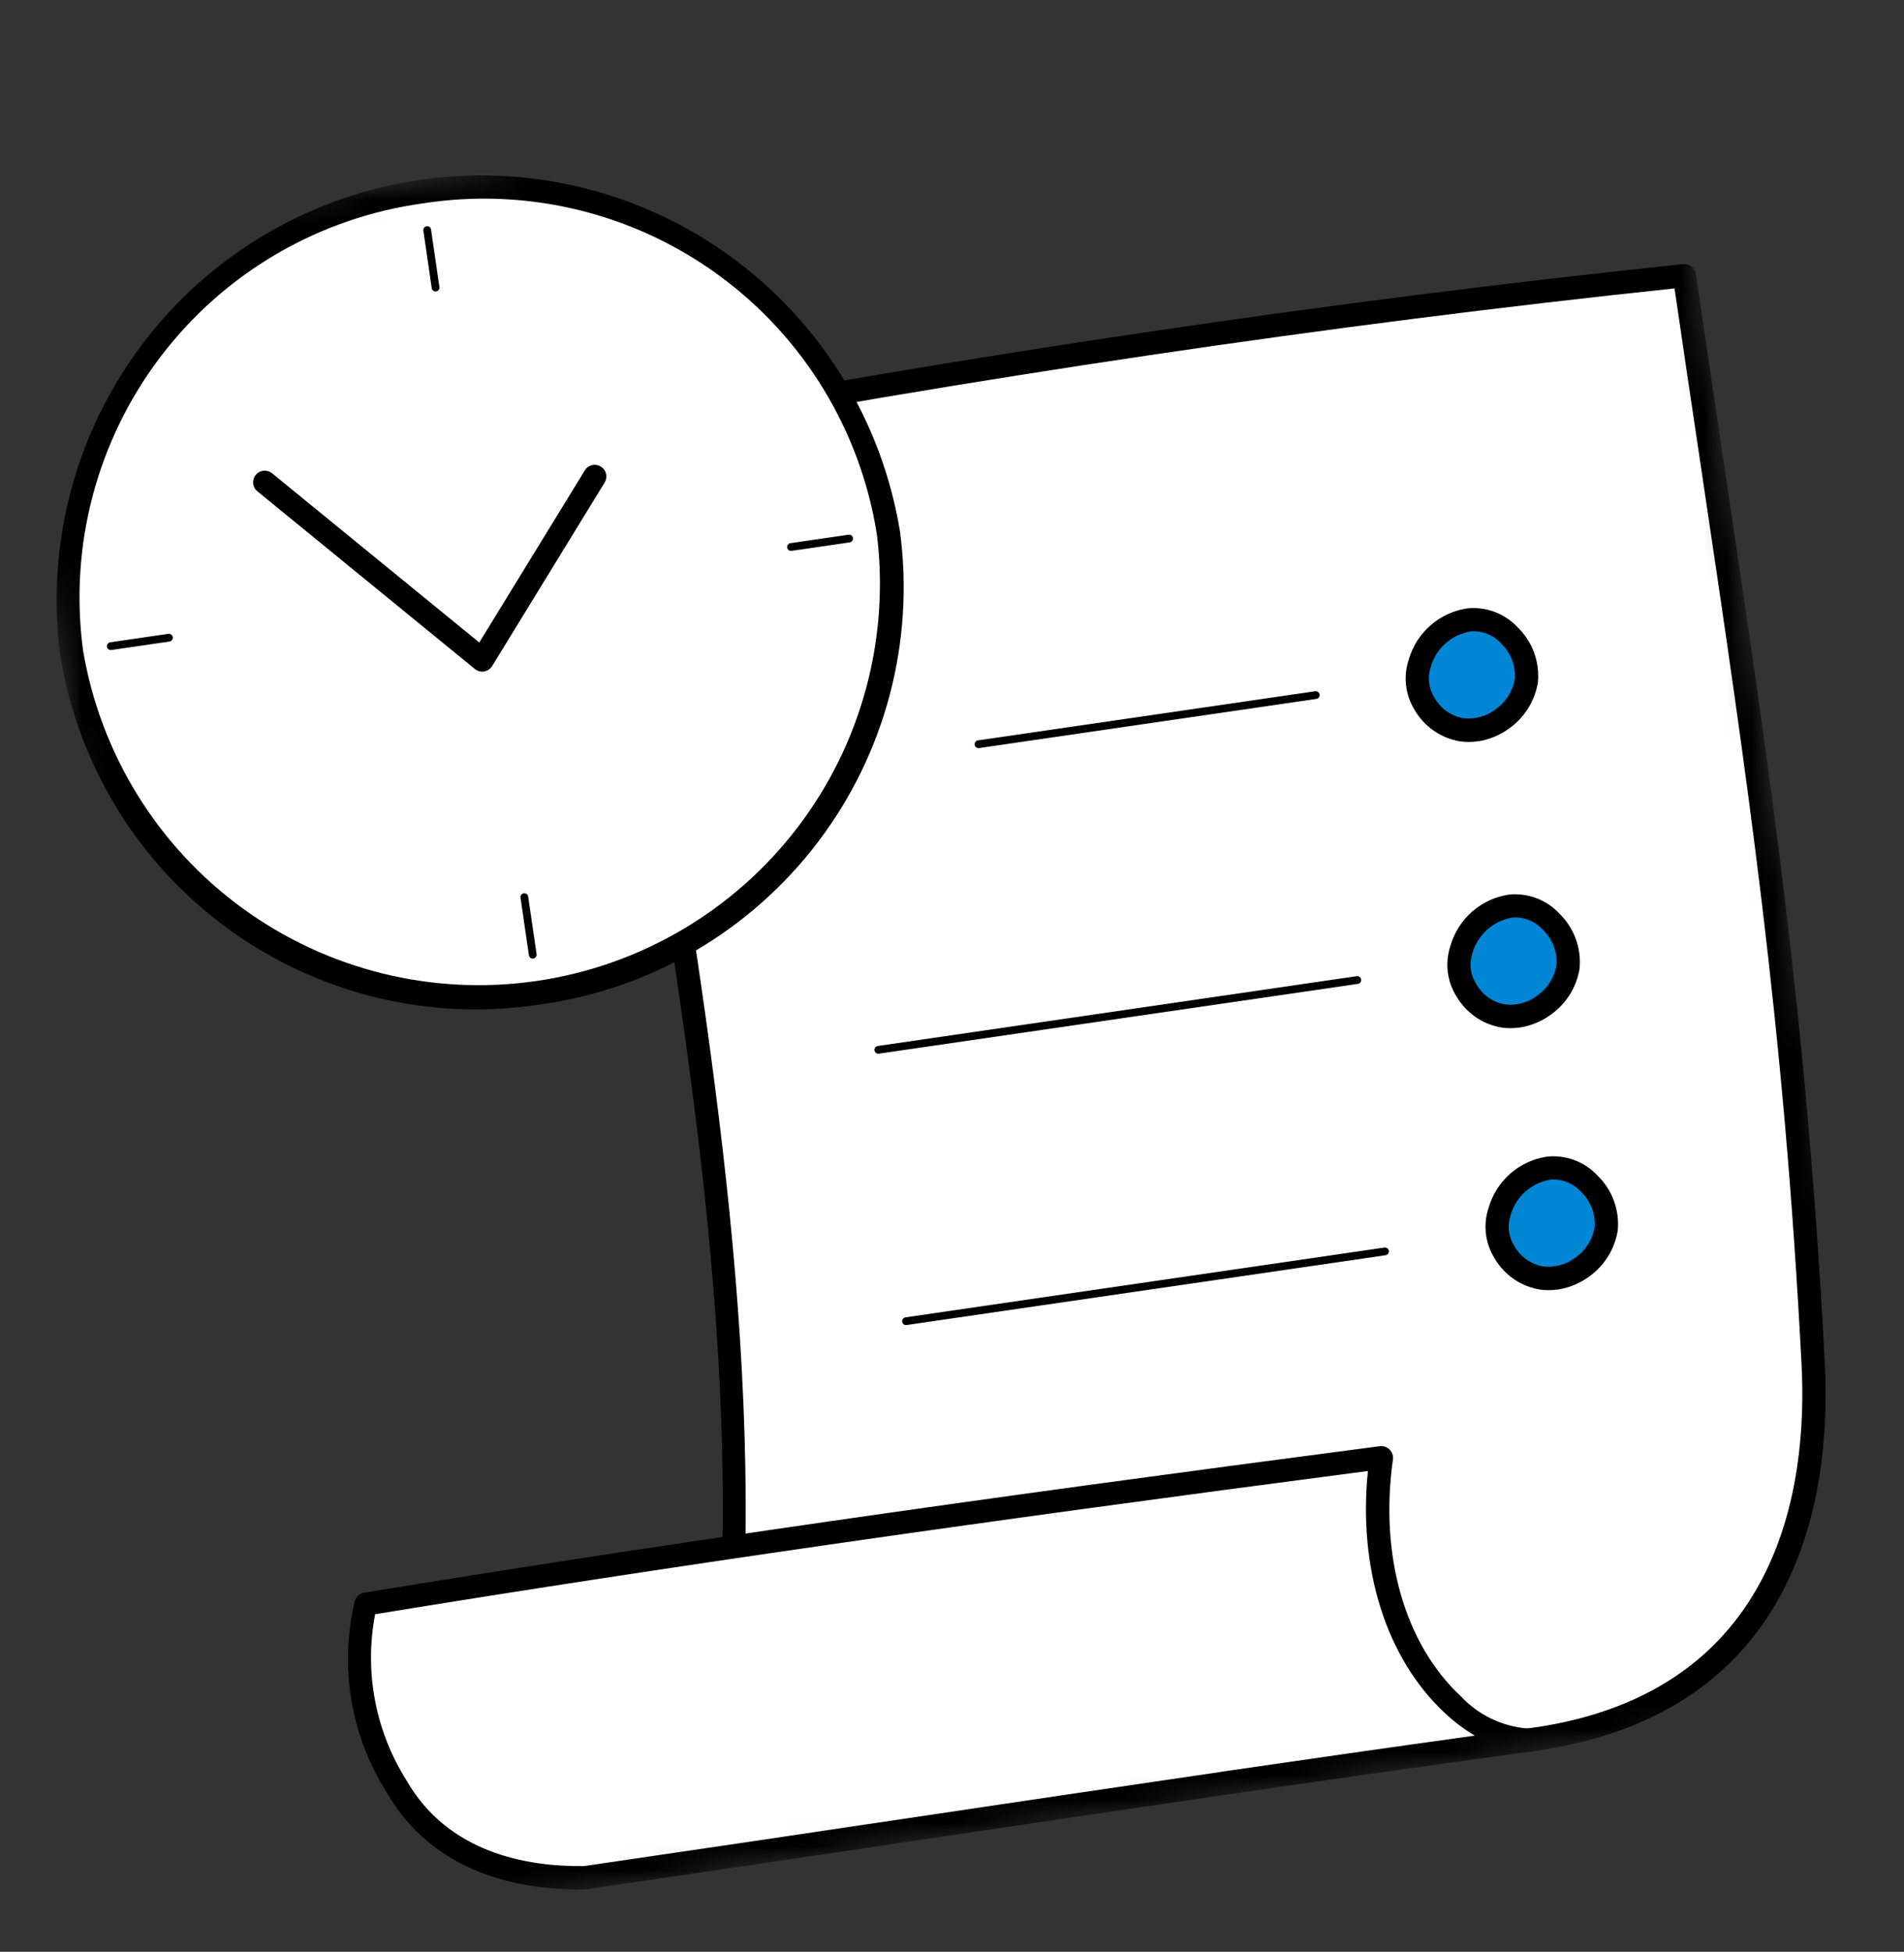 <svg width="81" height="83" viewBox="0 0 81 83" fill="none" xmlns="http://www.w3.org/2000/svg">
<rect x="0" y="0" width="81" height="83" fill="#333333" stroke="none"/>
<mask id="mask0_5_453" style="mask-type:luminance" maskUnits="userSpaceOnUse" x="0" y="0" width="82" height="83">
<path d="M70.485 1.05218e-05L0 10.269L10.516 82.446L81.001 72.177L70.485 1.05218e-05Z" fill="white"/>
</mask>
<g mask="url(#mask0_5_453)">
<path d="M25.83 18.507C40.72 15.663 56.706 13.282 71.659 11.723C74.24 29.436 76.246 40.725 77.137 58.002C77.364 62.415 76.792 72.286 65.331 73.956C53.765 75.448 42.251 75.559 30.386 76.7C33.219 56.91 28.272 38.033 25.83 18.507Z" fill="white"/>
<path d="M65.395 74.447C76.697 72.8 77.912 63.421 77.63 57.977C76.881 43.444 75.319 32.973 73.342 19.718C72.961 17.16 72.562 14.489 72.149 11.653C72.13 11.527 72.063 11.413 71.962 11.335C71.862 11.256 71.735 11.219 71.608 11.231C56.739 12.782 40.878 15.13 25.737 18.022C25.614 18.046 25.505 18.116 25.431 18.218C25.357 18.319 25.324 18.444 25.338 18.569C25.943 23.411 26.715 28.281 27.46 32.991C29.803 47.808 32.018 61.813 29.897 76.629C29.886 76.703 29.893 76.779 29.916 76.85C29.938 76.921 29.977 76.987 30.029 77.041C30.08 77.095 30.144 77.136 30.214 77.163C30.284 77.189 30.359 77.199 30.433 77.192C35.417 76.715 40.404 76.415 45.234 76.123C51.846 75.724 58.681 75.314 65.403 74.445M71.238 12.265C71.626 14.928 72.003 17.447 72.364 19.865C74.336 33.093 75.895 43.542 76.642 58.028C76.906 63.136 75.778 71.933 65.259 73.466C58.583 74.328 51.764 74.739 45.17 75.136C40.536 75.416 35.753 75.699 30.963 76.148C32.957 61.398 30.658 46.881 28.437 32.836C27.717 28.283 26.973 23.581 26.378 18.907C41.193 16.09 56.684 13.797 71.238 12.265Z" fill="black"/>
<path d="M15.56 68.212C30.007 65.849 44.51 63.843 58.76 61.984C57.61 70.152 62.875 74.476 65.33 73.956C51.779 75.804 38.684 77.838 24.881 79.849C22.285 79.885 18.764 79.269 16.861 75.957C16.134 74.82 15.644 73.547 15.421 72.217C15.197 70.886 15.245 69.524 15.56 68.212Z" fill="white"/>
<path d="M65.293 74.464C65.342 74.457 65.392 74.45 65.439 74.443C65.553 74.406 65.65 74.329 65.711 74.226C65.773 74.123 65.796 74.001 65.775 73.883C65.755 73.764 65.692 73.658 65.6 73.582C65.507 73.505 65.389 73.465 65.27 73.469L65.006 73.507C63.912 73.423 62.889 72.93 62.141 72.128C59.759 69.906 58.681 66.142 59.259 62.059C59.268 61.983 59.261 61.907 59.236 61.835C59.212 61.763 59.172 61.698 59.118 61.644C59.065 61.59 59 61.549 58.928 61.523C58.856 61.498 58.78 61.49 58.704 61.499C41.212 63.781 27.888 65.701 15.489 67.73C15.396 67.745 15.31 67.786 15.24 67.848C15.17 67.911 15.119 67.992 15.094 68.082C14.765 69.458 14.714 70.886 14.946 72.282C15.177 73.677 15.686 75.013 16.442 76.209C18.03 78.973 20.953 80.402 24.898 80.35C24.919 80.348 24.941 80.345 24.962 80.341C29.613 79.663 34.188 78.982 38.725 78.307C47.731 76.966 56.244 75.698 65.123 74.485C65.181 74.477 65.239 74.474 65.297 74.466M51.943 75.35C47.536 75.993 43.117 76.65 38.57 77.327C34.045 78.001 29.484 78.68 24.843 79.356C22.362 79.385 19.049 78.774 17.29 75.707C15.967 73.607 15.491 71.083 15.958 68.645C28.099 66.662 41.171 64.778 58.193 62.554C57.772 66.709 58.971 70.519 61.462 72.842C61.852 73.21 62.283 73.534 62.744 73.808C59.115 74.311 55.534 74.823 51.944 75.346" fill="black"/>
<path d="M37.795 22.66C37.048 18.119 34.548 14.053 30.834 11.336C27.119 8.62 22.487 7.47 17.933 8.133C13.38 8.796 9.268 11.221 6.484 14.884C3.699 18.548 2.463 23.158 3.042 27.723C3.79 32.264 6.289 36.33 10.004 39.046C13.718 41.763 18.35 42.913 22.904 42.25C27.458 41.586 31.569 39.162 34.354 35.498C37.139 31.835 38.374 27.225 37.795 22.66Z" fill="white"/>
<path d="M22.972 42.716C27.669 42.072 31.919 39.591 34.79 35.818C37.66 32.045 38.917 27.287 38.285 22.588C37.518 17.919 34.948 13.737 31.128 10.943C27.309 8.149 22.546 6.965 17.863 7.648C13.18 8.33 8.952 10.823 6.089 14.591C3.225 18.359 1.956 23.1 2.552 27.794C3.287 32.478 5.849 36.679 9.677 39.477C13.505 42.274 18.286 43.439 22.972 42.716ZM18.008 8.646C22.434 7.96 26.951 9.058 30.569 11.699C34.187 14.339 36.609 18.307 37.305 22.731C37.853 27.16 36.644 31.628 33.938 35.177C31.231 38.725 27.243 41.073 22.826 41.716C18.41 42.36 13.917 41.248 10.311 38.619C6.704 35.99 4.271 32.053 3.532 27.652C2.937 23.213 4.127 18.719 6.841 15.156C9.554 11.593 13.571 9.252 18.008 8.646Z" fill="black"/>
<path d="M20.584 28.555L20.599 28.552C20.669 28.54 20.735 28.514 20.793 28.474C20.851 28.435 20.901 28.383 20.938 28.323L25.729 20.51C25.794 20.398 25.813 20.265 25.782 20.14C25.75 20.015 25.671 19.907 25.56 19.839C25.45 19.771 25.318 19.75 25.192 19.778C25.066 19.807 24.956 19.884 24.886 19.992L20.39 27.323L11.588 20.137C11.538 20.093 11.479 20.06 11.416 20.04C11.353 20.019 11.287 20.011 11.221 20.017C11.155 20.022 11.09 20.041 11.032 20.072C10.973 20.103 10.921 20.145 10.879 20.197C10.837 20.248 10.806 20.307 10.787 20.371C10.769 20.435 10.763 20.502 10.771 20.567C10.779 20.633 10.8 20.697 10.832 20.755C10.865 20.812 10.909 20.863 10.962 20.903L20.203 28.45C20.256 28.493 20.318 28.525 20.384 28.544C20.45 28.562 20.52 28.566 20.588 28.556" fill="black"/>
<path d="M18.554 12.393C18.597 12.387 18.636 12.364 18.663 12.329C18.689 12.294 18.7 12.25 18.694 12.206L18.337 9.759C18.331 9.716 18.308 9.677 18.272 9.651C18.237 9.625 18.193 9.613 18.15 9.62C18.107 9.626 18.068 9.649 18.041 9.684C18.015 9.719 18.004 9.764 18.011 9.807L18.367 12.254C18.373 12.297 18.397 12.336 18.432 12.363C18.467 12.389 18.511 12.4 18.554 12.393Z" fill="black"/>
<path d="M22.687 40.762C22.731 40.756 22.77 40.732 22.796 40.697C22.822 40.662 22.833 40.618 22.827 40.575L22.47 38.128C22.464 38.084 22.441 38.045 22.406 38.019C22.37 37.993 22.326 37.982 22.283 37.988C22.24 37.995 22.201 38.018 22.175 38.053C22.148 38.088 22.137 38.132 22.144 38.175L22.5 40.622C22.506 40.666 22.53 40.705 22.565 40.731C22.6 40.757 22.644 40.768 22.687 40.762Z" fill="black"/>
<path d="M4.725 27.643L7.221 27.28C7.262 27.271 7.297 27.246 7.321 27.212C7.345 27.177 7.355 27.135 7.349 27.094C7.343 27.053 7.321 27.015 7.289 26.989C7.256 26.963 7.215 26.95 7.173 26.952L4.678 27.316C4.637 27.325 4.601 27.349 4.577 27.384C4.554 27.418 4.544 27.46 4.55 27.502C4.556 27.543 4.577 27.581 4.61 27.607C4.642 27.633 4.684 27.646 4.725 27.643Z" fill="black"/>
<path d="M33.664 23.427L36.159 23.064C36.2 23.055 36.236 23.03 36.26 22.996C36.283 22.961 36.293 22.919 36.287 22.878C36.281 22.837 36.26 22.799 36.227 22.773C36.195 22.746 36.153 22.733 36.112 22.736L33.616 23.1C33.575 23.109 33.539 23.133 33.516 23.168C33.492 23.202 33.482 23.244 33.488 23.286C33.494 23.327 33.516 23.364 33.548 23.391C33.581 23.417 33.622 23.43 33.664 23.427Z" fill="black"/>
<path d="M62.483 26.363C61.993 26.438 61.535 26.653 61.164 26.983C60.794 27.312 60.526 27.742 60.394 28.22C60.309 28.523 60.289 28.84 60.334 29.151C60.38 29.462 60.49 29.76 60.659 30.026C60.827 30.292 61.049 30.519 61.31 30.694C61.572 30.868 61.867 30.986 62.177 31.039C62.816 31.103 63.454 30.923 63.966 30.535C64.477 30.148 64.823 29.581 64.935 28.95C64.963 28.614 64.921 28.277 64.809 27.959C64.698 27.641 64.521 27.351 64.289 27.106C64.058 26.862 63.777 26.669 63.466 26.541C63.154 26.413 62.82 26.352 62.483 26.363Z" fill="#0086D5"/>
<path d="M62.869 31.527C63.367 31.452 63.838 31.253 64.24 30.95C64.873 30.487 65.299 29.793 65.425 29.019C65.466 28.589 65.411 28.156 65.262 27.75C65.113 27.345 64.875 26.979 64.565 26.678C64.294 26.387 63.96 26.163 63.588 26.023C63.216 25.883 62.816 25.831 62.421 25.872C61.84 25.957 61.295 26.209 60.854 26.596C60.412 26.983 60.091 27.489 59.93 28.054C59.812 28.408 59.773 28.785 59.818 29.156C59.862 29.527 59.988 29.884 60.187 30.2C60.39 30.548 60.667 30.847 60.999 31.076C61.33 31.304 61.707 31.458 62.104 31.525C62.358 31.561 62.615 31.561 62.868 31.523M62.547 26.85C62.791 26.829 63.036 26.864 63.264 26.954C63.492 27.044 63.696 27.184 63.86 27.366C64.063 27.559 64.22 27.794 64.321 28.054C64.422 28.315 64.464 28.595 64.444 28.874C64.356 29.388 64.069 29.847 63.645 30.15C63.249 30.46 62.747 30.601 62.248 30.543C61.996 30.498 61.756 30.398 61.547 30.25C61.337 30.103 61.162 29.911 61.034 29.689C60.91 29.497 60.83 29.28 60.8 29.054C60.77 28.828 60.79 28.598 60.859 28.38C60.965 27.997 61.177 27.652 61.469 27.383C61.762 27.114 62.124 26.933 62.514 26.859L62.547 26.854" fill="black"/>
<path d="M64.257 38.535C63.766 38.61 63.308 38.825 62.938 39.154C62.567 39.484 62.3 39.913 62.167 40.391C62.083 40.694 62.062 41.011 62.108 41.322C62.153 41.633 62.264 41.932 62.432 42.197C62.6 42.463 62.822 42.691 63.084 42.865C63.345 43.04 63.641 43.157 63.95 43.211C64.589 43.274 65.228 43.094 65.739 42.707C66.25 42.319 66.597 41.753 66.708 41.121C66.737 40.786 66.694 40.448 66.583 40.13C66.472 39.813 66.294 39.522 66.063 39.278C65.831 39.033 65.55 38.841 65.239 38.713C64.928 38.585 64.593 38.524 64.257 38.535Z" fill="#0086D5"/>
<path d="M64.642 43.699C65.14 43.623 65.611 43.425 66.013 43.121C66.647 42.658 67.073 41.965 67.198 41.19C67.24 40.761 67.184 40.327 67.035 39.922C66.887 39.517 66.648 39.15 66.339 38.85C66.068 38.559 65.733 38.334 65.361 38.194C64.989 38.054 64.59 38.003 64.194 38.043C63.613 38.129 63.069 38.38 62.627 38.767C62.185 39.154 61.865 39.66 61.703 40.225C61.585 40.58 61.547 40.956 61.591 41.327C61.636 41.699 61.762 42.055 61.961 42.372C62.164 42.719 62.441 43.018 62.772 43.247C63.103 43.476 63.481 43.629 63.878 43.696C64.131 43.733 64.388 43.733 64.641 43.695M64.32 39.021C64.564 39 64.81 39.036 65.037 39.126C65.265 39.215 65.469 39.356 65.633 39.538C65.836 39.73 65.993 39.965 66.094 40.226C66.195 40.487 66.237 40.766 66.217 41.045C66.13 41.559 65.843 42.018 65.419 42.322C65.023 42.631 64.521 42.772 64.022 42.714C63.769 42.669 63.53 42.569 63.32 42.422C63.11 42.274 62.935 42.083 62.808 41.86C62.684 41.669 62.604 41.452 62.573 41.226C62.543 40.999 62.563 40.769 62.632 40.552C62.739 40.169 62.95 39.824 63.243 39.555C63.535 39.286 63.897 39.104 64.287 39.03L64.32 39.026" fill="black"/>
<path d="M65.88 49.676C65.39 49.751 64.932 49.966 64.561 50.296C64.19 50.625 63.923 51.055 63.791 51.532C63.706 51.835 63.685 52.153 63.731 52.464C63.777 52.775 63.887 53.073 64.055 53.339C64.223 53.605 64.445 53.832 64.707 54.007C64.969 54.181 65.264 54.299 65.574 54.352C66.212 54.416 66.851 54.236 67.362 53.848C67.874 53.461 68.22 52.894 68.331 52.263C68.36 51.927 68.317 51.589 68.206 51.272C68.095 50.954 67.918 50.663 67.686 50.419C67.454 50.175 67.174 49.982 66.862 49.854C66.551 49.726 66.216 49.665 65.88 49.676Z" fill="#0086D5"/>
<path d="M66.265 54.84C66.763 54.764 67.234 54.566 67.636 54.263C68.27 53.8 68.696 53.106 68.821 52.331C68.863 51.902 68.807 51.468 68.659 51.063C68.51 50.658 68.272 50.292 67.962 49.991C67.691 49.7 67.356 49.476 66.984 49.336C66.612 49.196 66.213 49.144 65.817 49.185C65.236 49.27 64.692 49.522 64.25 49.908C63.809 50.295 63.488 50.802 63.327 51.367C63.208 51.721 63.17 52.097 63.214 52.469C63.259 52.84 63.385 53.197 63.584 53.513C63.787 53.861 64.064 54.16 64.395 54.388C64.726 54.617 65.104 54.77 65.501 54.837C65.754 54.874 66.011 54.874 66.265 54.836M65.944 50.163C66.187 50.142 66.433 50.177 66.661 50.267C66.888 50.356 67.093 50.497 67.257 50.679C67.459 50.871 67.617 51.107 67.717 51.367C67.818 51.628 67.86 51.908 67.84 52.187C67.753 52.701 67.466 53.16 67.042 53.463C66.646 53.773 66.144 53.914 65.645 53.855C65.392 53.81 65.153 53.711 64.943 53.563C64.734 53.416 64.559 53.224 64.431 53.002C64.307 52.81 64.227 52.593 64.197 52.367C64.166 52.141 64.186 51.911 64.256 51.693C64.362 51.31 64.573 50.965 64.866 50.696C65.158 50.427 65.52 50.246 65.91 50.172L65.943 50.167" fill="black"/>
<path d="M41.65 31.812L55.998 29.721C56.042 29.715 56.081 29.692 56.107 29.656C56.133 29.621 56.144 29.577 56.138 29.534C56.132 29.491 56.108 29.452 56.073 29.425C56.038 29.399 55.994 29.388 55.951 29.395L41.602 31.485C41.559 31.491 41.52 31.515 41.494 31.55C41.468 31.585 41.457 31.629 41.463 31.672C41.469 31.715 41.492 31.754 41.528 31.781C41.563 31.807 41.607 31.818 41.65 31.812Z" fill="black"/>
<path d="M37.39 44.807L57.767 41.839C57.81 41.832 57.849 41.809 57.876 41.774C57.902 41.739 57.913 41.695 57.907 41.651C57.9 41.608 57.877 41.569 57.842 41.543C57.807 41.517 57.763 41.506 57.719 41.512L37.343 44.481C37.299 44.487 37.26 44.51 37.234 44.545C37.208 44.581 37.197 44.625 37.203 44.668C37.209 44.711 37.233 44.75 37.268 44.776C37.303 44.803 37.347 44.814 37.39 44.807Z" fill="black"/>
<path d="M38.567 56.347L58.944 53.379C58.987 53.372 59.026 53.349 59.053 53.314C59.079 53.279 59.09 53.235 59.084 53.191C59.077 53.148 59.054 53.109 59.019 53.083C58.984 53.057 58.94 53.046 58.897 53.052L38.52 56.021C38.476 56.027 38.437 56.05 38.411 56.085C38.385 56.12 38.374 56.164 38.38 56.208C38.386 56.251 38.41 56.29 38.445 56.316C38.48 56.343 38.524 56.354 38.567 56.347Z" fill="black"/>
</g>
</svg>

